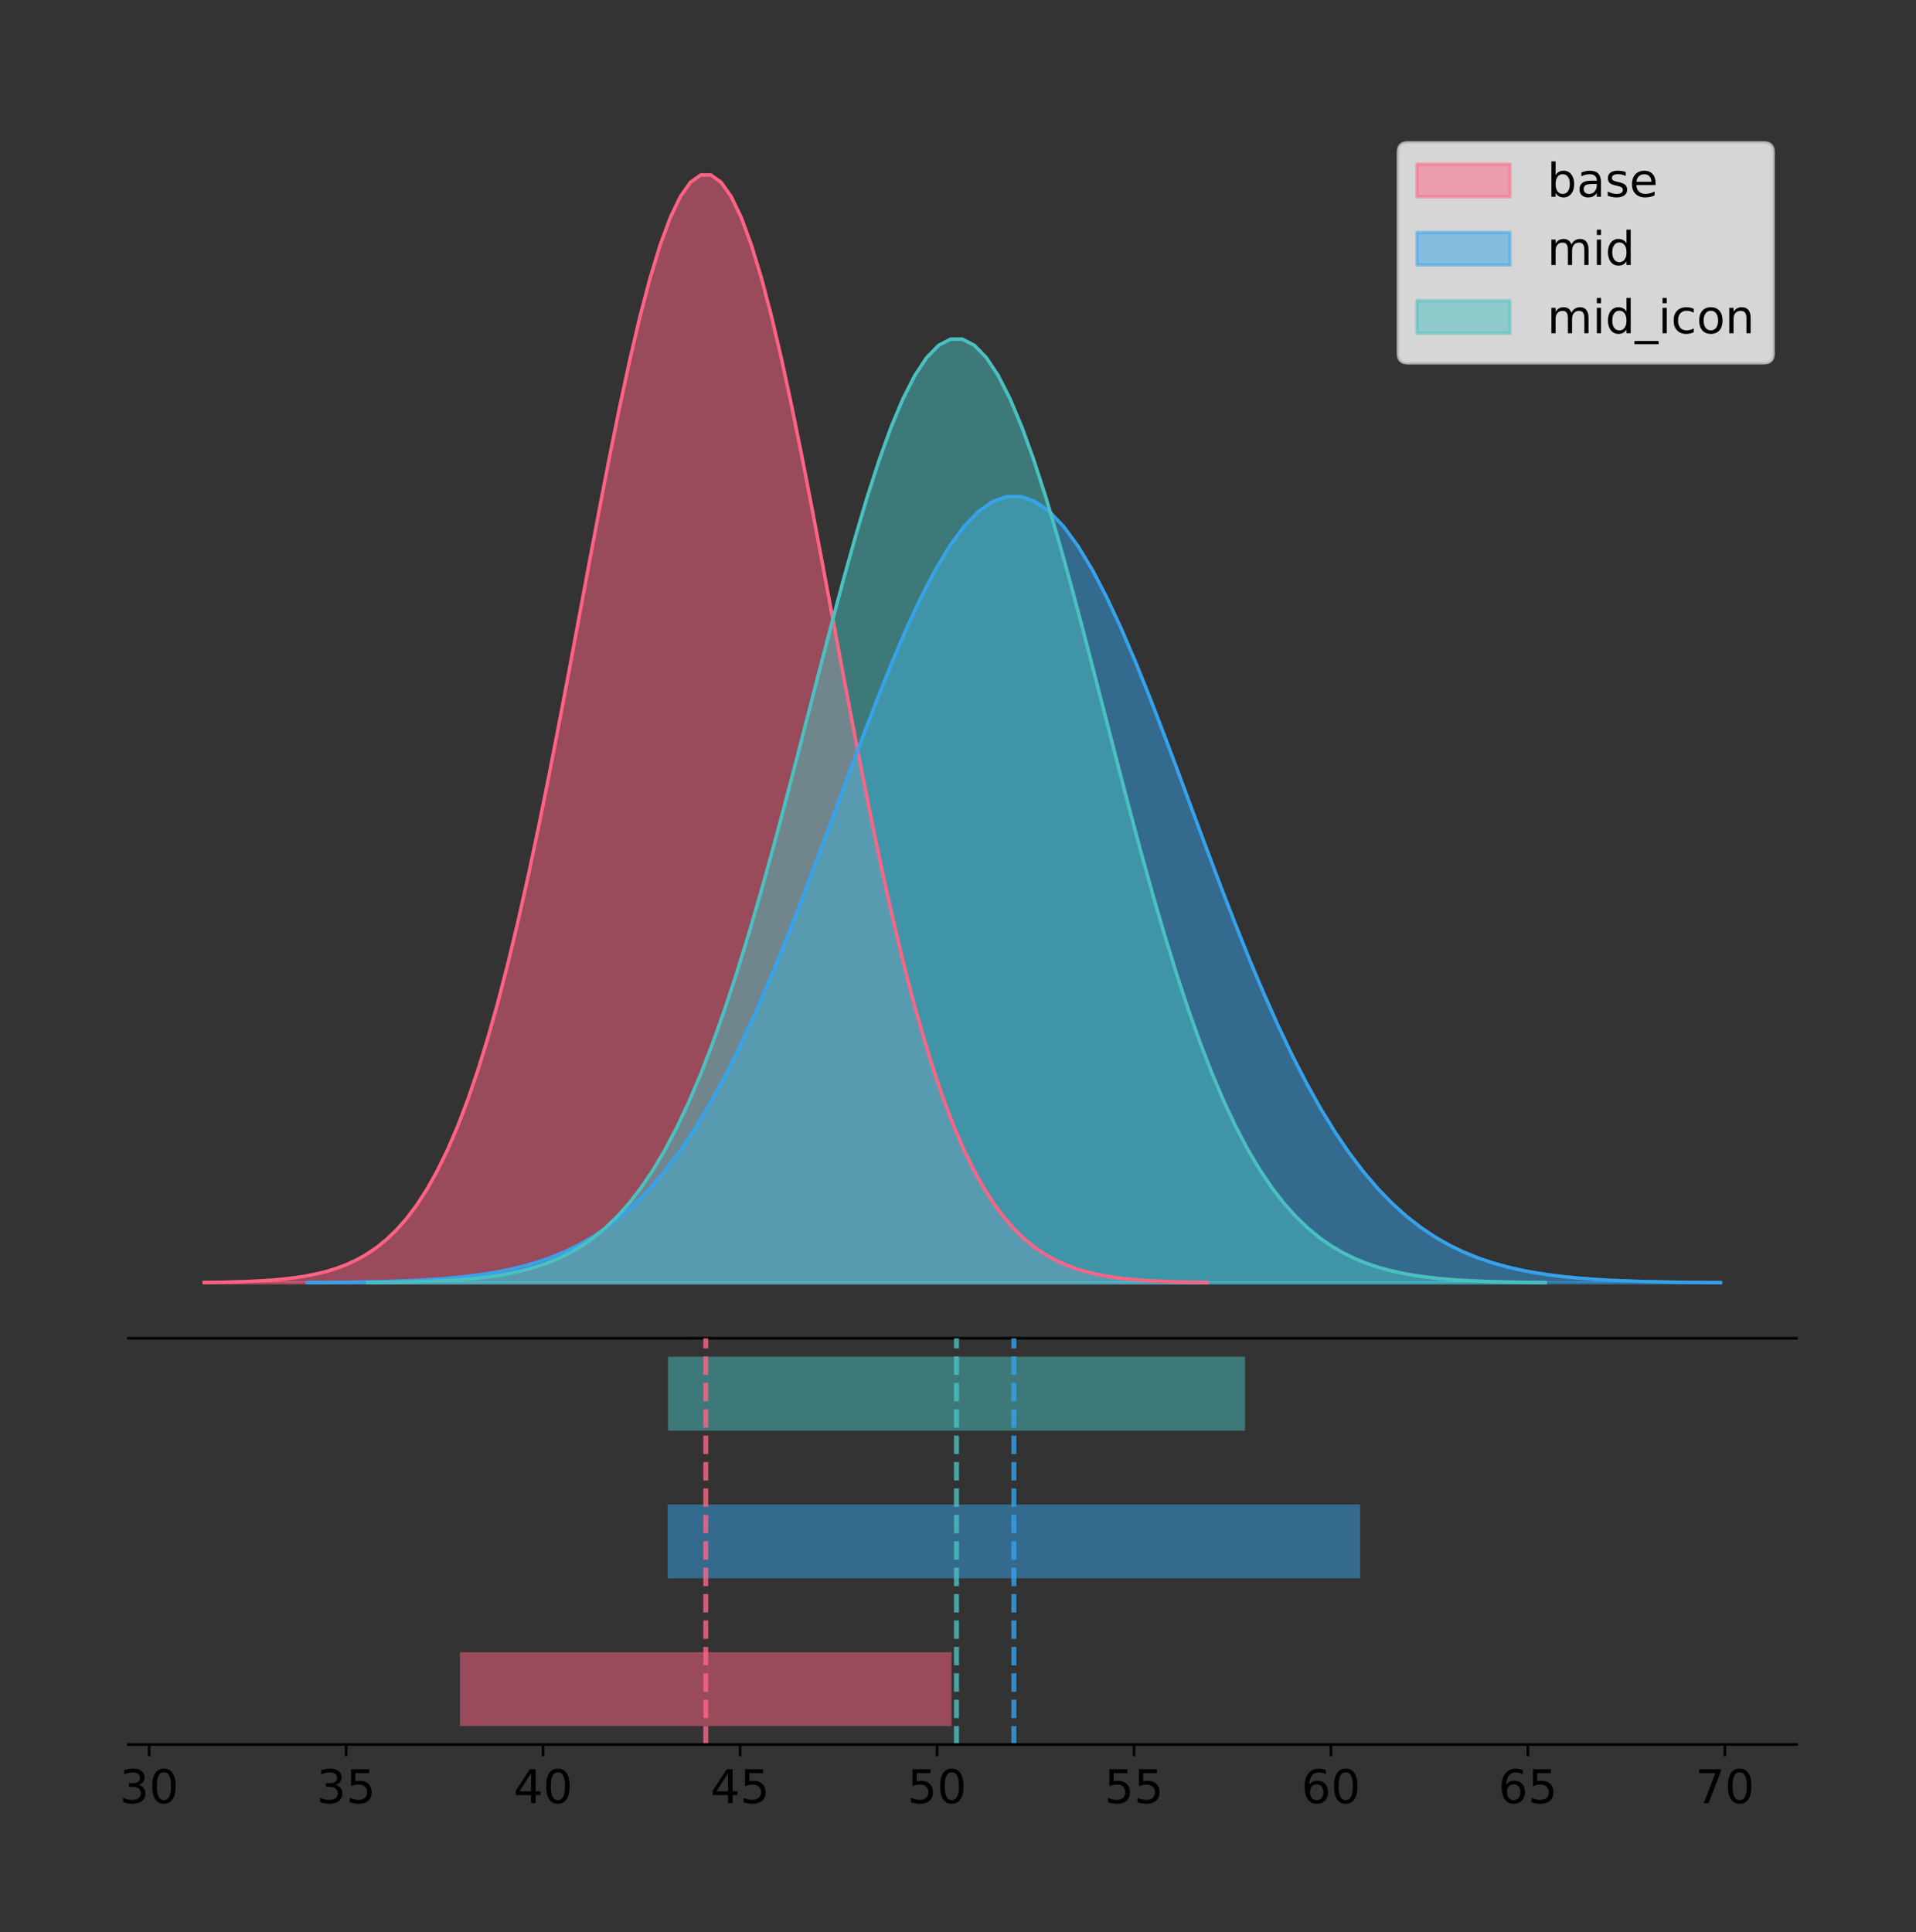 <?xml version="1.0" encoding="utf-8" standalone="no"?>
<!DOCTYPE svg PUBLIC "-//W3C//DTD SVG 1.1//EN"
  "http://www.w3.org/Graphics/SVG/1.1/DTD/svg11.dtd">
<!-- Created with matplotlib (https://matplotlib.org/) -->
<svg height="581.789pt" version="1.1" viewBox="0 0 576.84 581.789" width="576.84pt" xmlns="http://www.w3.org/2000/svg" xmlns:xlink="http://www.w3.org/1999/xlink">
 <rect x="0" y="0" width="576.84" height="581.789" fill="#333333" stroke="none"/>
 <defs>
  <style type="text/css">
*{stroke-linecap:butt;stroke-linejoin:round;}
  </style>
 </defs>
 <g id="figure_1">
  <g id="patch_1">
   <path d="M 0 581.789 
L 576.84 581.789 
L 576.84 0 
L 0 0 
z
" style="fill:none;"/>
  </g>
  <g id="axes_1">
   <g id="patch_2">
    <path d="M 38.64 402.93 
L 540.84 402.93 
L 540.84 36 
L 38.64 36 
z
" style="fill:none;"/>
   </g>
   <g id="PolyCollection_1">
    <defs>
     <path d="M 61.467 -195.538 
L 61.467 -195.65 
L 64.518 -195.692 
L 67.568 -195.749 
L 70.619 -195.825 
L 73.67 -195.925 
L 76.721 -196.058 
L 79.772 -196.23 
L 82.823 -196.455 
L 85.874 -196.744 
L 88.924 -197.115 
L 91.975 -197.585 
L 95.026 -198.179 
L 98.077 -198.923 
L 101.128 -199.848 
L 104.179 -200.99 
L 107.229 -202.39 
L 110.28 -204.093 
L 113.331 -206.151 
L 116.382 -208.617 
L 119.433 -211.552 
L 122.484 -215.017 
L 125.535 -219.078 
L 128.585 -223.801 
L 131.636 -229.25 
L 134.687 -235.488 
L 137.738 -242.572 
L 140.789 -250.552 
L 143.84 -259.468 
L 146.89 -269.344 
L 149.941 -280.192 
L 152.992 -292.002 
L 156.043 -304.744 
L 159.094 -318.365 
L 162.145 -332.786 
L 165.196 -347.901 
L 168.246 -363.58 
L 171.297 -379.667 
L 174.348 -395.98 
L 177.399 -412.318 
L 180.45 -428.462 
L 183.501 -444.18 
L 186.551 -459.23 
L 189.602 -473.372 
L 192.653 -486.366 
L 195.704 -497.987 
L 198.755 -508.025 
L 201.806 -516.294 
L 204.857 -522.64 
L 207.907 -526.94 
L 210.958 -529.111 
L 214.009 -529.111 
L 217.06 -526.94 
L 220.111 -522.64 
L 223.162 -516.294 
L 226.212 -508.025 
L 229.263 -497.987 
L 232.314 -486.366 
L 235.365 -473.372 
L 238.416 -459.23 
L 241.467 -444.18 
L 244.518 -428.462 
L 247.568 -412.318 
L 250.619 -395.98 
L 253.67 -379.667 
L 256.721 -363.58 
L 259.772 -347.901 
L 262.823 -332.786 
L 265.873 -318.365 
L 268.924 -304.744 
L 271.975 -292.002 
L 275.026 -280.192 
L 278.077 -269.344 
L 281.128 -259.468 
L 284.178 -250.552 
L 287.229 -242.572 
L 290.28 -235.488 
L 293.331 -229.25 
L 296.382 -223.801 
L 299.433 -219.078 
L 302.484 -215.017 
L 305.534 -211.552 
L 308.585 -208.617 
L 311.636 -206.151 
L 314.687 -204.093 
L 317.738 -202.39 
L 320.789 -200.99 
L 323.839 -199.848 
L 326.89 -198.923 
L 329.941 -198.179 
L 332.992 -197.585 
L 336.043 -197.115 
L 339.094 -196.744 
L 342.145 -196.455 
L 345.195 -196.23 
L 348.246 -196.058 
L 351.297 -195.925 
L 354.348 -195.825 
L 357.399 -195.749 
L 360.45 -195.692 
L 363.5 -195.65 
L 363.5 -195.538 
L 363.5 -195.538 
L 360.45 -195.538 
L 357.399 -195.538 
L 354.348 -195.538 
L 351.297 -195.538 
L 348.246 -195.538 
L 345.195 -195.538 
L 342.145 -195.538 
L 339.094 -195.538 
L 336.043 -195.538 
L 332.992 -195.538 
L 329.941 -195.538 
L 326.89 -195.538 
L 323.839 -195.538 
L 320.789 -195.538 
L 317.738 -195.538 
L 314.687 -195.538 
L 311.636 -195.538 
L 308.585 -195.538 
L 305.534 -195.538 
L 302.484 -195.538 
L 299.433 -195.538 
L 296.382 -195.538 
L 293.331 -195.538 
L 290.28 -195.538 
L 287.229 -195.538 
L 284.178 -195.538 
L 281.128 -195.538 
L 278.077 -195.538 
L 275.026 -195.538 
L 271.975 -195.538 
L 268.924 -195.538 
L 265.873 -195.538 
L 262.823 -195.538 
L 259.772 -195.538 
L 256.721 -195.538 
L 253.67 -195.538 
L 250.619 -195.538 
L 247.568 -195.538 
L 244.518 -195.538 
L 241.467 -195.538 
L 238.416 -195.538 
L 235.365 -195.538 
L 232.314 -195.538 
L 229.263 -195.538 
L 226.212 -195.538 
L 223.162 -195.538 
L 220.111 -195.538 
L 217.06 -195.538 
L 214.009 -195.538 
L 210.958 -195.538 
L 207.907 -195.538 
L 204.857 -195.538 
L 201.806 -195.538 
L 198.755 -195.538 
L 195.704 -195.538 
L 192.653 -195.538 
L 189.602 -195.538 
L 186.551 -195.538 
L 183.501 -195.538 
L 180.45 -195.538 
L 177.399 -195.538 
L 174.348 -195.538 
L 171.297 -195.538 
L 168.246 -195.538 
L 165.196 -195.538 
L 162.145 -195.538 
L 159.094 -195.538 
L 156.043 -195.538 
L 152.992 -195.538 
L 149.941 -195.538 
L 146.89 -195.538 
L 143.84 -195.538 
L 140.789 -195.538 
L 137.738 -195.538 
L 134.687 -195.538 
L 131.636 -195.538 
L 128.585 -195.538 
L 125.535 -195.538 
L 122.484 -195.538 
L 119.433 -195.538 
L 116.382 -195.538 
L 113.331 -195.538 
L 110.28 -195.538 
L 107.229 -195.538 
L 104.179 -195.538 
L 101.128 -195.538 
L 98.077 -195.538 
L 95.026 -195.538 
L 91.975 -195.538 
L 88.924 -195.538 
L 85.874 -195.538 
L 82.823 -195.538 
L 79.772 -195.538 
L 76.721 -195.538 
L 73.67 -195.538 
L 70.619 -195.538 
L 67.568 -195.538 
L 64.518 -195.538 
L 61.467 -195.538 
z
" id="mf6c8bee11b" style="stroke:#ff6384;stroke-opacity:0.5;"/>
    </defs>
    <g clip-path="url(#p9a937ab172)">
     <use style="fill:#ff6384;fill-opacity:0.5;stroke:#ff6384;stroke-opacity:0.5;" x="0" xlink:href="#mf6c8bee11b" y="581.789"/>
    </g>
   </g>
   <g id="PolyCollection_2">
    <defs>
     <path d="M 92.462 -195.538 
L 92.462 -195.617 
L 96.761 -195.647 
L 101.059 -195.688 
L 105.358 -195.742 
L 109.656 -195.813 
L 113.954 -195.907 
L 118.253 -196.03 
L 122.551 -196.189 
L 126.85 -196.394 
L 131.148 -196.657 
L 135.447 -196.991 
L 139.745 -197.412 
L 144.044 -197.94 
L 148.342 -198.597 
L 152.641 -199.408 
L 156.939 -200.401 
L 161.238 -201.61 
L 165.536 -203.07 
L 169.835 -204.821 
L 174.133 -206.904 
L 178.432 -209.363 
L 182.73 -212.246 
L 187.029 -215.597 
L 191.327 -219.465 
L 195.626 -223.892 
L 199.924 -228.921 
L 204.223 -234.584 
L 208.521 -240.912 
L 212.82 -247.922 
L 217.118 -255.621 
L 221.417 -264.003 
L 225.715 -273.047 
L 230.014 -282.715 
L 234.312 -292.949 
L 238.611 -303.678 
L 242.909 -314.806 
L 247.208 -326.223 
L 251.506 -337.801 
L 255.805 -349.398 
L 260.103 -360.856 
L 264.402 -372.011 
L 268.7 -382.693 
L 272.998 -392.73 
L 277.297 -401.953 
L 281.595 -410.201 
L 285.894 -417.325 
L 290.192 -423.194 
L 294.491 -427.698 
L 298.789 -430.75 
L 303.088 -432.291 
L 307.386 -432.291 
L 311.685 -430.75 
L 315.983 -427.698 
L 320.282 -423.194 
L 324.58 -417.325 
L 328.879 -410.201 
L 333.177 -401.953 
L 337.476 -392.73 
L 341.774 -382.693 
L 346.073 -372.011 
L 350.371 -360.856 
L 354.67 -349.398 
L 358.968 -337.801 
L 363.267 -326.223 
L 367.565 -314.806 
L 371.864 -303.678 
L 376.162 -292.949 
L 380.461 -282.715 
L 384.759 -273.047 
L 389.058 -264.003 
L 393.356 -255.621 
L 397.655 -247.922 
L 401.953 -240.912 
L 406.252 -234.584 
L 410.55 -228.921 
L 414.849 -223.892 
L 419.147 -219.465 
L 423.446 -215.597 
L 427.744 -212.246 
L 432.043 -209.363 
L 436.341 -206.904 
L 440.639 -204.821 
L 444.938 -203.07 
L 449.236 -201.61 
L 453.535 -200.401 
L 457.833 -199.408 
L 462.132 -198.597 
L 466.43 -197.94 
L 470.729 -197.412 
L 475.027 -196.991 
L 479.326 -196.657 
L 483.624 -196.394 
L 487.923 -196.189 
L 492.221 -196.03 
L 496.52 -195.907 
L 500.818 -195.813 
L 505.117 -195.742 
L 509.415 -195.688 
L 513.714 -195.647 
L 518.012 -195.617 
L 518.012 -195.538 
L 518.012 -195.538 
L 513.714 -195.538 
L 509.415 -195.538 
L 505.117 -195.538 
L 500.818 -195.538 
L 496.52 -195.538 
L 492.221 -195.538 
L 487.923 -195.538 
L 483.624 -195.538 
L 479.326 -195.538 
L 475.027 -195.538 
L 470.729 -195.538 
L 466.43 -195.538 
L 462.132 -195.538 
L 457.833 -195.538 
L 453.535 -195.538 
L 449.236 -195.538 
L 444.938 -195.538 
L 440.639 -195.538 
L 436.341 -195.538 
L 432.043 -195.538 
L 427.744 -195.538 
L 423.446 -195.538 
L 419.147 -195.538 
L 414.849 -195.538 
L 410.55 -195.538 
L 406.252 -195.538 
L 401.953 -195.538 
L 397.655 -195.538 
L 393.356 -195.538 
L 389.058 -195.538 
L 384.759 -195.538 
L 380.461 -195.538 
L 376.162 -195.538 
L 371.864 -195.538 
L 367.565 -195.538 
L 363.267 -195.538 
L 358.968 -195.538 
L 354.67 -195.538 
L 350.371 -195.538 
L 346.073 -195.538 
L 341.774 -195.538 
L 337.476 -195.538 
L 333.177 -195.538 
L 328.879 -195.538 
L 324.58 -195.538 
L 320.282 -195.538 
L 315.983 -195.538 
L 311.685 -195.538 
L 307.386 -195.538 
L 303.088 -195.538 
L 298.789 -195.538 
L 294.491 -195.538 
L 290.192 -195.538 
L 285.894 -195.538 
L 281.595 -195.538 
L 277.297 -195.538 
L 272.998 -195.538 
L 268.7 -195.538 
L 264.402 -195.538 
L 260.103 -195.538 
L 255.805 -195.538 
L 251.506 -195.538 
L 247.208 -195.538 
L 242.909 -195.538 
L 238.611 -195.538 
L 234.312 -195.538 
L 230.014 -195.538 
L 225.715 -195.538 
L 221.417 -195.538 
L 217.118 -195.538 
L 212.82 -195.538 
L 208.521 -195.538 
L 204.223 -195.538 
L 199.924 -195.538 
L 195.626 -195.538 
L 191.327 -195.538 
L 187.029 -195.538 
L 182.73 -195.538 
L 178.432 -195.538 
L 174.133 -195.538 
L 169.835 -195.538 
L 165.536 -195.538 
L 161.238 -195.538 
L 156.939 -195.538 
L 152.641 -195.538 
L 148.342 -195.538 
L 144.044 -195.538 
L 139.745 -195.538 
L 135.447 -195.538 
L 131.148 -195.538 
L 126.85 -195.538 
L 122.551 -195.538 
L 118.253 -195.538 
L 113.954 -195.538 
L 109.656 -195.538 
L 105.358 -195.538 
L 101.059 -195.538 
L 96.761 -195.538 
L 92.462 -195.538 
z
" id="ma2e573a603" style="stroke:#36a2eb;stroke-opacity:0.5;"/>
    </defs>
    <g clip-path="url(#p9a937ab172)">
     <use style="fill:#36a2eb;fill-opacity:0.5;stroke:#36a2eb;stroke-opacity:0.5;" x="0" xlink:href="#ma2e573a603" y="581.789"/>
    </g>
   </g>
   <g id="PolyCollection_3">
    <defs>
     <path d="M 110.671 -195.538 
L 110.671 -195.633 
L 114.253 -195.669 
L 117.834 -195.718 
L 121.416 -195.782 
L 124.998 -195.868 
L 128.58 -195.981 
L 132.161 -196.128 
L 135.743 -196.319 
L 139.325 -196.566 
L 142.906 -196.881 
L 146.488 -197.282 
L 150.07 -197.788 
L 153.652 -198.421 
L 157.233 -199.209 
L 160.815 -200.182 
L 164.397 -201.374 
L 167.978 -202.825 
L 171.56 -204.578 
L 175.142 -206.679 
L 178.724 -209.178 
L 182.305 -212.13 
L 185.887 -215.589 
L 189.469 -219.612 
L 193.05 -224.253 
L 196.632 -229.567 
L 200.214 -235.601 
L 203.795 -242.398 
L 207.377 -249.992 
L 210.959 -258.405 
L 214.541 -267.645 
L 218.122 -277.705 
L 221.704 -288.558 
L 225.286 -300.16 
L 228.867 -312.444 
L 232.449 -325.319 
L 236.031 -338.674 
L 239.613 -352.376 
L 243.194 -366.272 
L 246.776 -380.188 
L 250.358 -393.939 
L 253.939 -407.327 
L 257.521 -420.147 
L 261.103 -432.192 
L 264.685 -443.261 
L 268.266 -453.159 
L 271.848 -461.709 
L 275.43 -468.753 
L 279.011 -474.158 
L 282.593 -477.821 
L 286.175 -479.67 
L 289.756 -479.67 
L 293.338 -477.821 
L 296.92 -474.158 
L 300.502 -468.753 
L 304.083 -461.709 
L 307.665 -453.159 
L 311.247 -443.261 
L 314.828 -432.192 
L 318.41 -420.147 
L 321.992 -407.327 
L 325.574 -393.939 
L 329.155 -380.188 
L 332.737 -366.272 
L 336.319 -352.376 
L 339.9 -338.674 
L 343.482 -325.319 
L 347.064 -312.444 
L 350.646 -300.16 
L 354.227 -288.558 
L 357.809 -277.705 
L 361.391 -267.645 
L 364.972 -258.405 
L 368.554 -249.992 
L 372.136 -242.398 
L 375.718 -235.601 
L 379.299 -229.567 
L 382.881 -224.253 
L 386.463 -219.612 
L 390.044 -215.589 
L 393.626 -212.13 
L 397.208 -209.178 
L 400.789 -206.679 
L 404.371 -204.578 
L 407.953 -202.825 
L 411.535 -201.374 
L 415.116 -200.182 
L 418.698 -199.209 
L 422.28 -198.421 
L 425.861 -197.788 
L 429.443 -197.282 
L 433.025 -196.881 
L 436.607 -196.566 
L 440.188 -196.319 
L 443.77 -196.128 
L 447.352 -195.981 
L 450.933 -195.868 
L 454.515 -195.782 
L 458.097 -195.718 
L 461.679 -195.669 
L 465.26 -195.633 
L 465.26 -195.538 
L 465.26 -195.538 
L 461.679 -195.538 
L 458.097 -195.538 
L 454.515 -195.538 
L 450.933 -195.538 
L 447.352 -195.538 
L 443.77 -195.538 
L 440.188 -195.538 
L 436.607 -195.538 
L 433.025 -195.538 
L 429.443 -195.538 
L 425.861 -195.538 
L 422.28 -195.538 
L 418.698 -195.538 
L 415.116 -195.538 
L 411.535 -195.538 
L 407.953 -195.538 
L 404.371 -195.538 
L 400.789 -195.538 
L 397.208 -195.538 
L 393.626 -195.538 
L 390.044 -195.538 
L 386.463 -195.538 
L 382.881 -195.538 
L 379.299 -195.538 
L 375.718 -195.538 
L 372.136 -195.538 
L 368.554 -195.538 
L 364.972 -195.538 
L 361.391 -195.538 
L 357.809 -195.538 
L 354.227 -195.538 
L 350.646 -195.538 
L 347.064 -195.538 
L 343.482 -195.538 
L 339.9 -195.538 
L 336.319 -195.538 
L 332.737 -195.538 
L 329.155 -195.538 
L 325.574 -195.538 
L 321.992 -195.538 
L 318.41 -195.538 
L 314.828 -195.538 
L 311.247 -195.538 
L 307.665 -195.538 
L 304.083 -195.538 
L 300.502 -195.538 
L 296.92 -195.538 
L 293.338 -195.538 
L 289.756 -195.538 
L 286.175 -195.538 
L 282.593 -195.538 
L 279.011 -195.538 
L 275.43 -195.538 
L 271.848 -195.538 
L 268.266 -195.538 
L 264.685 -195.538 
L 261.103 -195.538 
L 257.521 -195.538 
L 253.939 -195.538 
L 250.358 -195.538 
L 246.776 -195.538 
L 243.194 -195.538 
L 239.613 -195.538 
L 236.031 -195.538 
L 232.449 -195.538 
L 228.867 -195.538 
L 225.286 -195.538 
L 221.704 -195.538 
L 218.122 -195.538 
L 214.541 -195.538 
L 210.959 -195.538 
L 207.377 -195.538 
L 203.795 -195.538 
L 200.214 -195.538 
L 196.632 -195.538 
L 193.05 -195.538 
L 189.469 -195.538 
L 185.887 -195.538 
L 182.305 -195.538 
L 178.724 -195.538 
L 175.142 -195.538 
L 171.56 -195.538 
L 167.978 -195.538 
L 164.397 -195.538 
L 160.815 -195.538 
L 157.233 -195.538 
L 153.652 -195.538 
L 150.07 -195.538 
L 146.488 -195.538 
L 142.906 -195.538 
L 139.325 -195.538 
L 135.743 -195.538 
L 132.161 -195.538 
L 128.58 -195.538 
L 124.998 -195.538 
L 121.416 -195.538 
L 117.834 -195.538 
L 114.253 -195.538 
L 110.671 -195.538 
z
" id="m58f2e3752c" style="stroke:#4bc0c0;stroke-opacity:0.5;"/>
    </defs>
    <g clip-path="url(#p9a937ab172)">
     <use style="fill:#4bc0c0;fill-opacity:0.5;stroke:#4bc0c0;stroke-opacity:0.5;" x="0" xlink:href="#m58f2e3752c" y="581.789"/>
    </g>
   </g>
   <g id="line2d_1">
    <path clip-path="url(#p9a937ab172)" d="M 61.467 386.139 
L 64.518 386.097 
L 67.568 386.04 
L 70.619 385.965 
L 73.67 385.864 
L 76.721 385.732 
L 79.772 385.559 
L 82.823 385.334 
L 85.874 385.045 
L 88.924 384.675 
L 91.975 384.204 
L 95.026 383.61 
L 98.077 382.867 
L 101.128 381.941 
L 104.179 380.799 
L 107.229 379.399 
L 110.28 377.696 
L 113.331 375.639 
L 116.382 373.172 
L 119.433 370.238 
L 122.484 366.772 
L 125.535 362.711 
L 128.585 357.989 
L 131.636 352.539 
L 134.687 346.301 
L 137.738 339.217 
L 140.789 331.237 
L 143.84 322.322 
L 146.89 312.445 
L 149.941 301.597 
L 152.992 289.787 
L 156.043 277.045 
L 159.094 263.424 
L 162.145 249.004 
L 165.196 233.888 
L 168.246 218.209 
L 171.297 202.123 
L 174.348 185.809 
L 177.399 169.471 
L 180.45 153.327 
L 183.501 137.61 
L 186.551 122.559 
L 189.602 108.418 
L 192.653 95.423 
L 195.704 83.803 
L 198.755 73.765 
L 201.806 65.495 
L 204.857 59.15 
L 207.907 54.85 
L 210.958 52.679 
L 214.009 52.679 
L 217.06 54.85 
L 220.111 59.15 
L 223.162 65.495 
L 226.212 73.765 
L 229.263 83.803 
L 232.314 95.423 
L 235.365 108.418 
L 238.416 122.559 
L 241.467 137.61 
L 244.518 153.327 
L 247.568 169.471 
L 250.619 185.809 
L 253.67 202.123 
L 256.721 218.209 
L 259.772 233.888 
L 262.823 249.004 
L 265.873 263.424 
L 268.924 277.045 
L 271.975 289.787 
L 275.026 301.597 
L 278.077 312.445 
L 281.128 322.322 
L 284.178 331.237 
L 287.229 339.217 
L 290.28 346.301 
L 293.331 352.539 
L 296.382 357.989 
L 299.433 362.711 
L 302.484 366.772 
L 305.534 370.238 
L 308.585 373.172 
L 311.636 375.639 
L 314.687 377.696 
L 317.738 379.399 
L 320.789 380.799 
L 323.839 381.941 
L 326.89 382.867 
L 329.941 383.61 
L 332.992 384.204 
L 336.043 384.675 
L 339.094 385.045 
L 342.145 385.334 
L 345.195 385.559 
L 348.246 385.732 
L 351.297 385.864 
L 354.348 385.965 
L 357.399 386.04 
L 360.45 386.097 
L 363.5 386.139 
" style="fill:none;stroke:#ff6384;stroke-linecap:square;"/>
   </g>
   <g id="line2d_2">
    <path clip-path="url(#p9a937ab172)" d="M 92.462 386.172 
L 96.761 386.142 
L 101.059 386.102 
L 105.358 386.048 
L 109.656 385.976 
L 113.954 385.883 
L 118.253 385.76 
L 122.551 385.601 
L 126.85 385.395 
L 131.148 385.132 
L 135.447 384.798 
L 139.745 384.377 
L 144.044 383.849 
L 148.342 383.192 
L 152.641 382.382 
L 156.939 381.388 
L 161.238 380.179 
L 165.536 378.719 
L 169.835 376.969 
L 174.133 374.886 
L 178.432 372.426 
L 182.73 369.544 
L 187.029 366.192 
L 191.327 362.324 
L 195.626 357.897 
L 199.924 352.869 
L 204.223 347.205 
L 208.521 340.877 
L 212.82 333.867 
L 217.118 326.168 
L 221.417 317.786 
L 225.715 308.742 
L 230.014 299.075 
L 234.312 288.84 
L 238.611 278.112 
L 242.909 266.983 
L 247.208 255.566 
L 251.506 243.988 
L 255.805 232.392 
L 260.103 220.934 
L 264.402 209.778 
L 268.7 199.096 
L 272.998 189.059 
L 277.297 179.837 
L 281.595 171.589 
L 285.894 164.464 
L 290.192 158.595 
L 294.491 154.091 
L 298.789 151.04 
L 303.088 149.499 
L 307.386 149.499 
L 311.685 151.04 
L 315.983 154.091 
L 320.282 158.595 
L 324.58 164.464 
L 328.879 171.589 
L 333.177 179.837 
L 337.476 189.059 
L 341.774 199.096 
L 346.073 209.778 
L 350.371 220.934 
L 354.67 232.392 
L 358.968 243.988 
L 363.267 255.566 
L 367.565 266.983 
L 371.864 278.112 
L 376.162 288.84 
L 380.461 299.075 
L 384.759 308.742 
L 389.058 317.786 
L 393.356 326.168 
L 397.655 333.867 
L 401.953 340.877 
L 406.252 347.205 
L 410.55 352.869 
L 414.849 357.897 
L 419.147 362.324 
L 423.446 366.192 
L 427.744 369.544 
L 432.043 372.426 
L 436.341 374.886 
L 440.639 376.969 
L 444.938 378.719 
L 449.236 380.179 
L 453.535 381.388 
L 457.833 382.382 
L 462.132 383.192 
L 466.43 383.849 
L 470.729 384.377 
L 475.027 384.798 
L 479.326 385.132 
L 483.624 385.395 
L 487.923 385.601 
L 492.221 385.76 
L 496.52 385.883 
L 500.818 385.976 
L 505.117 386.048 
L 509.415 386.102 
L 513.714 386.142 
L 518.012 386.172 
" style="fill:none;stroke:#36a2eb;stroke-linecap:square;"/>
   </g>
   <g id="line2d_3">
    <path clip-path="url(#p9a937ab172)" d="M 110.671 386.156 
L 114.253 386.12 
L 117.834 386.072 
L 121.416 386.007 
L 124.998 385.921 
L 128.58 385.809 
L 132.161 385.662 
L 135.743 385.47 
L 139.325 385.224 
L 142.906 384.908 
L 146.488 384.508 
L 150.07 384.002 
L 153.652 383.368 
L 157.233 382.58 
L 160.815 381.607 
L 164.397 380.415 
L 167.978 378.964 
L 171.56 377.212 
L 175.142 375.111 
L 178.724 372.611 
L 182.305 369.659 
L 185.887 366.2 
L 189.469 362.178 
L 193.05 357.536 
L 196.632 352.223 
L 200.214 346.188 
L 203.795 339.391 
L 207.377 331.797 
L 210.959 323.384 
L 214.541 314.144 
L 218.122 304.085 
L 221.704 293.231 
L 225.286 281.629 
L 228.867 269.346 
L 232.449 256.471 
L 236.031 243.115 
L 239.613 229.413 
L 243.194 215.518 
L 246.776 201.601 
L 250.358 187.85 
L 253.939 174.462 
L 257.521 161.642 
L 261.103 149.597 
L 264.685 138.528 
L 268.266 128.63 
L 271.848 120.08 
L 275.43 113.036 
L 279.011 107.631 
L 282.593 103.968 
L 286.175 102.119 
L 289.756 102.119 
L 293.338 103.968 
L 296.92 107.631 
L 300.502 113.036 
L 304.083 120.08 
L 307.665 128.63 
L 311.247 138.528 
L 314.828 149.597 
L 318.41 161.642 
L 321.992 174.462 
L 325.574 187.85 
L 329.155 201.601 
L 332.737 215.518 
L 336.319 229.413 
L 339.9 243.115 
L 343.482 256.471 
L 347.064 269.346 
L 350.646 281.629 
L 354.227 293.231 
L 357.809 304.085 
L 361.391 314.144 
L 364.972 323.384 
L 368.554 331.797 
L 372.136 339.391 
L 375.718 346.188 
L 379.299 352.223 
L 382.881 357.536 
L 386.463 362.178 
L 390.044 366.2 
L 393.626 369.659 
L 397.208 372.611 
L 400.789 375.111 
L 404.371 377.212 
L 407.953 378.964 
L 411.535 380.415 
L 415.116 381.607 
L 418.698 382.58 
L 422.28 383.368 
L 425.861 384.002 
L 429.443 384.508 
L 433.025 384.908 
L 436.607 385.224 
L 440.188 385.47 
L 443.77 385.662 
L 447.352 385.809 
L 450.933 385.921 
L 454.515 386.007 
L 458.097 386.072 
L 461.679 386.12 
L 465.26 386.156 
" style="fill:none;stroke:#4bc0c0;stroke-linecap:square;"/>
   </g>
   <g id="patch_3">
    <path d="M 38.64 402.93 
L 540.84 402.93 
" style="fill:none;stroke:#000000;stroke-linecap:square;stroke-linejoin:miter;stroke-width:0.8;"/>
   </g>
   <g id="legend_1">
    <g id="patch_4">
     <path d="M 423.8 109.237 
L 531.04 109.237 
Q 533.84 109.237 533.84 106.438 
L 533.84 45.8 
Q 533.84 43 531.04 43 
L 423.8 43 
Q 421 43 421 45.8 
L 421 106.438 
Q 421 109.237 423.8 109.237 
z
" style="fill:#ffffff;opacity:0.8;stroke:#cccccc;stroke-linejoin:miter;"/>
    </g>
    <g id="patch_5">
     <path d="M 426.6 59.238 
L 454.6 59.238 
L 454.6 49.438 
L 426.6 49.438 
z
" style="fill:#ff6384;opacity:0.5;stroke:#ff6384;stroke-linejoin:miter;"/>
    </g>
    <g id="text_1">
     <!-- base -->
     <defs>
      <path d="M 48.688 27.297 
Q 48.688 37.203 44.609 42.844 
Q 40.531 48.484 33.406 48.484 
Q 26.266 48.484 22.188 42.844 
Q 18.109 37.203 18.109 27.297 
Q 18.109 17.391 22.188 11.75 
Q 26.266 6.109 33.406 6.109 
Q 40.531 6.109 44.609 11.75 
Q 48.688 17.391 48.688 27.297 
z
M 18.109 46.391 
Q 20.953 51.266 25.266 53.625 
Q 29.594 56 35.594 56 
Q 45.562 56 51.781 48.094 
Q 58.016 40.188 58.016 27.297 
Q 58.016 14.406 51.781 6.484 
Q 45.562 -1.422 35.594 -1.422 
Q 29.594 -1.422 25.266 0.953 
Q 20.953 3.328 18.109 8.203 
L 18.109 0 
L 9.078 0 
L 9.078 75.984 
L 18.109 75.984 
z
" id="DejaVuSans-98"/>
      <path d="M 34.281 27.484 
Q 23.391 27.484 19.188 25 
Q 14.984 22.516 14.984 16.5 
Q 14.984 11.719 18.141 8.906 
Q 21.297 6.109 26.703 6.109 
Q 34.188 6.109 38.703 11.406 
Q 43.219 16.703 43.219 25.484 
L 43.219 27.484 
z
M 52.203 31.203 
L 52.203 0 
L 43.219 0 
L 43.219 8.297 
Q 40.141 3.328 35.547 0.953 
Q 30.953 -1.422 24.312 -1.422 
Q 15.922 -1.422 10.953 3.297 
Q 6 8.016 6 15.922 
Q 6 25.141 12.172 29.828 
Q 18.359 34.516 30.609 34.516 
L 43.219 34.516 
L 43.219 35.406 
Q 43.219 41.609 39.141 45 
Q 35.062 48.391 27.688 48.391 
Q 23 48.391 18.547 47.266 
Q 14.109 46.141 10.016 43.891 
L 10.016 52.203 
Q 14.938 54.109 19.578 55.047 
Q 24.219 56 28.609 56 
Q 40.484 56 46.344 49.844 
Q 52.203 43.703 52.203 31.203 
z
" id="DejaVuSans-97"/>
      <path d="M 44.281 53.078 
L 44.281 44.578 
Q 40.484 46.531 36.375 47.5 
Q 32.281 48.484 27.875 48.484 
Q 21.188 48.484 17.844 46.438 
Q 14.5 44.391 14.5 40.281 
Q 14.5 37.156 16.891 35.375 
Q 19.281 33.594 26.516 31.984 
L 29.594 31.297 
Q 39.156 29.25 43.188 25.516 
Q 47.219 21.781 47.219 15.094 
Q 47.219 7.469 41.188 3.016 
Q 35.156 -1.422 24.609 -1.422 
Q 20.219 -1.422 15.453 -0.562 
Q 10.688 0.297 5.422 2 
L 5.422 11.281 
Q 10.406 8.688 15.234 7.391 
Q 20.062 6.109 24.812 6.109 
Q 31.156 6.109 34.562 8.281 
Q 37.984 10.453 37.984 14.406 
Q 37.984 18.062 35.516 20.016 
Q 33.062 21.969 24.703 23.781 
L 21.578 24.516 
Q 13.234 26.266 9.516 29.906 
Q 5.812 33.547 5.812 39.891 
Q 5.812 47.609 11.281 51.797 
Q 16.75 56 26.812 56 
Q 31.781 56 36.172 55.266 
Q 40.578 54.547 44.281 53.078 
z
" id="DejaVuSans-115"/>
      <path d="M 56.203 29.594 
L 56.203 25.203 
L 14.891 25.203 
Q 15.484 15.922 20.484 11.062 
Q 25.484 6.203 34.422 6.203 
Q 39.594 6.203 44.453 7.469 
Q 49.312 8.734 54.109 11.281 
L 54.109 2.781 
Q 49.266 0.734 44.188 -0.344 
Q 39.109 -1.422 33.891 -1.422 
Q 20.797 -1.422 13.156 6.188 
Q 5.516 13.812 5.516 26.812 
Q 5.516 40.234 12.766 48.109 
Q 20.016 56 32.328 56 
Q 43.359 56 49.781 48.891 
Q 56.203 41.797 56.203 29.594 
z
M 47.219 32.234 
Q 47.125 39.594 43.094 43.984 
Q 39.062 48.391 32.422 48.391 
Q 24.906 48.391 20.391 44.141 
Q 15.875 39.891 15.188 32.172 
z
" id="DejaVuSans-101"/>
     </defs>
     <g transform="translate(465.8 59.238)scale(0.14 -0.14)">
      <use xlink:href="#DejaVuSans-98"/>
      <use x="63.477" xlink:href="#DejaVuSans-97"/>
      <use x="124.756" xlink:href="#DejaVuSans-115"/>
      <use x="176.855" xlink:href="#DejaVuSans-101"/>
     </g>
    </g>
    <g id="patch_6">
     <path d="M 426.6 79.787 
L 454.6 79.787 
L 454.6 69.987 
L 426.6 69.987 
z
" style="fill:#36a2eb;opacity:0.5;stroke:#36a2eb;stroke-linejoin:miter;"/>
    </g>
    <g id="text_2">
     <!-- mid -->
     <defs>
      <path d="M 52 44.188 
Q 55.375 50.25 60.062 53.125 
Q 64.75 56 71.094 56 
Q 79.641 56 84.281 50.016 
Q 88.922 44.047 88.922 33.016 
L 88.922 0 
L 79.891 0 
L 79.891 32.719 
Q 79.891 40.578 77.094 44.375 
Q 74.312 48.188 68.609 48.188 
Q 61.625 48.188 57.562 43.547 
Q 53.516 38.922 53.516 30.906 
L 53.516 0 
L 44.484 0 
L 44.484 32.719 
Q 44.484 40.625 41.703 44.406 
Q 38.922 48.188 33.109 48.188 
Q 26.219 48.188 22.156 43.531 
Q 18.109 38.875 18.109 30.906 
L 18.109 0 
L 9.078 0 
L 9.078 54.688 
L 18.109 54.688 
L 18.109 46.188 
Q 21.188 51.219 25.484 53.609 
Q 29.781 56 35.688 56 
Q 41.656 56 45.828 52.969 
Q 50 49.953 52 44.188 
z
" id="DejaVuSans-109"/>
      <path d="M 9.422 54.688 
L 18.406 54.688 
L 18.406 0 
L 9.422 0 
z
M 9.422 75.984 
L 18.406 75.984 
L 18.406 64.594 
L 9.422 64.594 
z
" id="DejaVuSans-105"/>
      <path d="M 45.406 46.391 
L 45.406 75.984 
L 54.391 75.984 
L 54.391 0 
L 45.406 0 
L 45.406 8.203 
Q 42.578 3.328 38.25 0.953 
Q 33.938 -1.422 27.875 -1.422 
Q 17.969 -1.422 11.734 6.484 
Q 5.516 14.406 5.516 27.297 
Q 5.516 40.188 11.734 48.094 
Q 17.969 56 27.875 56 
Q 33.938 56 38.25 53.625 
Q 42.578 51.266 45.406 46.391 
z
M 14.797 27.297 
Q 14.797 17.391 18.875 11.75 
Q 22.953 6.109 30.078 6.109 
Q 37.203 6.109 41.297 11.75 
Q 45.406 17.391 45.406 27.297 
Q 45.406 37.203 41.297 42.844 
Q 37.203 48.484 30.078 48.484 
Q 22.953 48.484 18.875 42.844 
Q 14.797 37.203 14.797 27.297 
z
" id="DejaVuSans-100"/>
     </defs>
     <g transform="translate(465.8 79.787)scale(0.14 -0.14)">
      <use xlink:href="#DejaVuSans-109"/>
      <use x="97.412" xlink:href="#DejaVuSans-105"/>
      <use x="125.195" xlink:href="#DejaVuSans-100"/>
     </g>
    </g>
    <g id="patch_7">
     <path d="M 426.6 100.337 
L 454.6 100.337 
L 454.6 90.537 
L 426.6 90.537 
z
" style="fill:#4bc0c0;opacity:0.5;stroke:#4bc0c0;stroke-linejoin:miter;"/>
    </g>
    <g id="text_3">
     <!-- mid_icon -->
     <defs>
      <path d="M 50.984 -16.609 
L 50.984 -23.578 
L -0.984 -23.578 
L -0.984 -16.609 
z
" id="DejaVuSans-95"/>
      <path d="M 48.781 52.594 
L 48.781 44.188 
Q 44.969 46.297 41.141 47.344 
Q 37.312 48.391 33.406 48.391 
Q 24.656 48.391 19.812 42.844 
Q 14.984 37.312 14.984 27.297 
Q 14.984 17.281 19.812 11.734 
Q 24.656 6.203 33.406 6.203 
Q 37.312 6.203 41.141 7.25 
Q 44.969 8.297 48.781 10.406 
L 48.781 2.094 
Q 45.016 0.344 40.984 -0.531 
Q 36.969 -1.422 32.422 -1.422 
Q 20.062 -1.422 12.781 6.344 
Q 5.516 14.109 5.516 27.297 
Q 5.516 40.672 12.859 48.328 
Q 20.219 56 33.016 56 
Q 37.156 56 41.109 55.141 
Q 45.062 54.297 48.781 52.594 
z
" id="DejaVuSans-99"/>
      <path d="M 30.609 48.391 
Q 23.391 48.391 19.188 42.75 
Q 14.984 37.109 14.984 27.297 
Q 14.984 17.484 19.156 11.844 
Q 23.344 6.203 30.609 6.203 
Q 37.797 6.203 41.984 11.859 
Q 46.188 17.531 46.188 27.297 
Q 46.188 37.016 41.984 42.703 
Q 37.797 48.391 30.609 48.391 
z
M 30.609 56 
Q 42.328 56 49.016 48.375 
Q 55.719 40.766 55.719 27.297 
Q 55.719 13.875 49.016 6.219 
Q 42.328 -1.422 30.609 -1.422 
Q 18.844 -1.422 12.172 6.219 
Q 5.516 13.875 5.516 27.297 
Q 5.516 40.766 12.172 48.375 
Q 18.844 56 30.609 56 
z
" id="DejaVuSans-111"/>
      <path d="M 54.891 33.016 
L 54.891 0 
L 45.906 0 
L 45.906 32.719 
Q 45.906 40.484 42.875 44.328 
Q 39.844 48.188 33.797 48.188 
Q 26.516 48.188 22.312 43.547 
Q 18.109 38.922 18.109 30.906 
L 18.109 0 
L 9.078 0 
L 9.078 54.688 
L 18.109 54.688 
L 18.109 46.188 
Q 21.344 51.125 25.703 53.562 
Q 30.078 56 35.797 56 
Q 45.219 56 50.047 50.172 
Q 54.891 44.344 54.891 33.016 
z
" id="DejaVuSans-110"/>
     </defs>
     <g transform="translate(465.8 100.337)scale(0.14 -0.14)">
      <use xlink:href="#DejaVuSans-109"/>
      <use x="97.412" xlink:href="#DejaVuSans-105"/>
      <use x="125.195" xlink:href="#DejaVuSans-100"/>
      <use x="188.672" xlink:href="#DejaVuSans-95"/>
      <use x="238.672" xlink:href="#DejaVuSans-105"/>
      <use x="266.455" xlink:href="#DejaVuSans-99"/>
      <use x="321.436" xlink:href="#DejaVuSans-111"/>
      <use x="382.617" xlink:href="#DejaVuSans-110"/>
     </g>
    </g>
   </g>
  </g>
  <g id="axes_2">
   <g id="patch_8">
    <path d="M 38.64 525.24 
L 540.84 525.24 
L 540.84 402.93 
L 38.64 402.93 
z
" style="fill:none;"/>
   </g>
   <g id="patch_9">
    <path clip-path="url(#p8701a9843c)" d="M 138.485 519.68 
L 286.482 519.68 
L 286.482 497.442 
L 138.485 497.442 
z
" style="fill:#ff6384;opacity:0.5;"/>
   </g>
   <g id="patch_10">
    <path clip-path="url(#p8701a9843c)" d="M 200.977 475.204 
L 409.497 475.204 
L 409.497 452.966 
L 200.977 452.966 
z
" style="fill:#36a2eb;opacity:0.5;"/>
   </g>
   <g id="patch_11">
    <path clip-path="url(#p8701a9843c)" d="M 201.091 430.728 
L 374.84 430.728 
L 374.84 408.49 
L 201.091 408.49 
z
" style="fill:#4bc0c0;opacity:0.5;"/>
   </g>
   <g id="matplotlib.axis_1">
    <g id="xtick_1">
     <g id="line2d_4">
      <defs>
       <path d="M 0 0 
L 0 3.5 
" id="m2bcd311cce" style="stroke:#000000;stroke-width:0.8;"/>
      </defs>
      <g>
       <use style="stroke:#000000;stroke-width:0.8;" x="44.907" xlink:href="#m2bcd311cce" y="525.24"/>
      </g>
     </g>
     <g id="text_4">
      <!-- 30 -->
      <defs>
       <path d="M 40.578 39.312 
Q 47.656 37.797 51.625 33 
Q 55.609 28.219 55.609 21.188 
Q 55.609 10.406 48.188 4.484 
Q 40.766 -1.422 27.094 -1.422 
Q 22.516 -1.422 17.656 -0.516 
Q 12.797 0.391 7.625 2.203 
L 7.625 11.719 
Q 11.719 9.328 16.594 8.109 
Q 21.484 6.891 26.812 6.891 
Q 36.078 6.891 40.938 10.547 
Q 45.797 14.203 45.797 21.188 
Q 45.797 27.641 41.281 31.266 
Q 36.766 34.906 28.719 34.906 
L 20.219 34.906 
L 20.219 43.016 
L 29.109 43.016 
Q 36.375 43.016 40.234 45.922 
Q 44.094 48.828 44.094 54.297 
Q 44.094 59.906 40.109 62.906 
Q 36.141 65.922 28.719 65.922 
Q 24.656 65.922 20.016 65.031 
Q 15.375 64.156 9.812 62.312 
L 9.812 71.094 
Q 15.438 72.656 20.344 73.438 
Q 25.25 74.219 29.594 74.219 
Q 40.828 74.219 47.359 69.109 
Q 53.906 64.016 53.906 55.328 
Q 53.906 49.266 50.438 45.094 
Q 46.969 40.922 40.578 39.312 
z
" id="DejaVuSans-51"/>
       <path d="M 31.781 66.406 
Q 24.172 66.406 20.328 58.906 
Q 16.5 51.422 16.5 36.375 
Q 16.5 21.391 20.328 13.891 
Q 24.172 6.391 31.781 6.391 
Q 39.453 6.391 43.281 13.891 
Q 47.125 21.391 47.125 36.375 
Q 47.125 51.422 43.281 58.906 
Q 39.453 66.406 31.781 66.406 
z
M 31.781 74.219 
Q 44.047 74.219 50.516 64.516 
Q 56.984 54.828 56.984 36.375 
Q 56.984 17.969 50.516 8.266 
Q 44.047 -1.422 31.781 -1.422 
Q 19.531 -1.422 13.062 8.266 
Q 6.594 17.969 6.594 36.375 
Q 6.594 54.828 13.062 64.516 
Q 19.531 74.219 31.781 74.219 
z
" id="DejaVuSans-48"/>
      </defs>
      <g transform="translate(36 542.878)scale(0.14 -0.14)">
       <use xlink:href="#DejaVuSans-51"/>
       <use x="63.623" xlink:href="#DejaVuSans-48"/>
      </g>
     </g>
    </g>
    <g id="xtick_2">
     <g id="line2d_5">
      <g>
       <use style="stroke:#000000;stroke-width:0.8;" x="104.207" xlink:href="#m2bcd311cce" y="525.24"/>
      </g>
     </g>
     <g id="text_5">
      <!-- 35 -->
      <defs>
       <path d="M 10.797 72.906 
L 49.516 72.906 
L 49.516 64.594 
L 19.828 64.594 
L 19.828 46.734 
Q 21.969 47.469 24.109 47.828 
Q 26.266 48.188 28.422 48.188 
Q 40.625 48.188 47.75 41.5 
Q 54.891 34.812 54.891 23.391 
Q 54.891 11.625 47.562 5.094 
Q 40.234 -1.422 26.906 -1.422 
Q 22.312 -1.422 17.547 -0.641 
Q 12.797 0.141 7.719 1.703 
L 7.719 11.625 
Q 12.109 9.234 16.797 8.062 
Q 21.484 6.891 26.703 6.891 
Q 35.156 6.891 40.078 11.328 
Q 45.016 15.766 45.016 23.391 
Q 45.016 31 40.078 35.438 
Q 35.156 39.891 26.703 39.891 
Q 22.75 39.891 18.812 39.016 
Q 14.891 38.141 10.797 36.281 
z
" id="DejaVuSans-53"/>
      </defs>
      <g transform="translate(95.299 542.878)scale(0.14 -0.14)">
       <use xlink:href="#DejaVuSans-51"/>
       <use x="63.623" xlink:href="#DejaVuSans-53"/>
      </g>
     </g>
    </g>
    <g id="xtick_3">
     <g id="line2d_6">
      <g>
       <use style="stroke:#000000;stroke-width:0.8;" x="163.506" xlink:href="#m2bcd311cce" y="525.24"/>
      </g>
     </g>
     <g id="text_6">
      <!-- 40 -->
      <defs>
       <path d="M 37.797 64.312 
L 12.891 25.391 
L 37.797 25.391 
z
M 35.203 72.906 
L 47.609 72.906 
L 47.609 25.391 
L 58.016 25.391 
L 58.016 17.188 
L 47.609 17.188 
L 47.609 0 
L 37.797 0 
L 37.797 17.188 
L 4.891 17.188 
L 4.891 26.703 
z
" id="DejaVuSans-52"/>
      </defs>
      <g transform="translate(154.599 542.878)scale(0.14 -0.14)">
       <use xlink:href="#DejaVuSans-52"/>
       <use x="63.623" xlink:href="#DejaVuSans-48"/>
      </g>
     </g>
    </g>
    <g id="xtick_4">
     <g id="line2d_7">
      <g>
       <use style="stroke:#000000;stroke-width:0.8;" x="222.805" xlink:href="#m2bcd311cce" y="525.24"/>
      </g>
     </g>
     <g id="text_7">
      <!-- 45 -->
      <g transform="translate(213.898 542.878)scale(0.14 -0.14)">
       <use xlink:href="#DejaVuSans-52"/>
       <use x="63.623" xlink:href="#DejaVuSans-53"/>
      </g>
     </g>
    </g>
    <g id="xtick_5">
     <g id="line2d_8">
      <g>
       <use style="stroke:#000000;stroke-width:0.8;" x="282.105" xlink:href="#m2bcd311cce" y="525.24"/>
      </g>
     </g>
     <g id="text_8">
      <!-- 50 -->
      <g transform="translate(273.197 542.878)scale(0.14 -0.14)">
       <use xlink:href="#DejaVuSans-53"/>
       <use x="63.623" xlink:href="#DejaVuSans-48"/>
      </g>
     </g>
    </g>
    <g id="xtick_6">
     <g id="line2d_9">
      <g>
       <use style="stroke:#000000;stroke-width:0.8;" x="341.404" xlink:href="#m2bcd311cce" y="525.24"/>
      </g>
     </g>
     <g id="text_9">
      <!-- 55 -->
      <g transform="translate(332.496 542.878)scale(0.14 -0.14)">
       <use xlink:href="#DejaVuSans-53"/>
       <use x="63.623" xlink:href="#DejaVuSans-53"/>
      </g>
     </g>
    </g>
    <g id="xtick_7">
     <g id="line2d_10">
      <g>
       <use style="stroke:#000000;stroke-width:0.8;" x="400.703" xlink:href="#m2bcd311cce" y="525.24"/>
      </g>
     </g>
     <g id="text_10">
      <!-- 60 -->
      <defs>
       <path d="M 33.016 40.375 
Q 26.375 40.375 22.484 35.828 
Q 18.609 31.297 18.609 23.391 
Q 18.609 15.531 22.484 10.953 
Q 26.375 6.391 33.016 6.391 
Q 39.656 6.391 43.531 10.953 
Q 47.406 15.531 47.406 23.391 
Q 47.406 31.297 43.531 35.828 
Q 39.656 40.375 33.016 40.375 
z
M 52.594 71.297 
L 52.594 62.312 
Q 48.875 64.062 45.094 64.984 
Q 41.312 65.922 37.594 65.922 
Q 27.828 65.922 22.672 59.328 
Q 17.531 52.734 16.797 39.406 
Q 19.672 43.656 24.016 45.922 
Q 28.375 48.188 33.594 48.188 
Q 44.578 48.188 50.953 41.516 
Q 57.328 34.859 57.328 23.391 
Q 57.328 12.156 50.688 5.359 
Q 44.047 -1.422 33.016 -1.422 
Q 20.359 -1.422 13.672 8.266 
Q 6.984 17.969 6.984 36.375 
Q 6.984 53.656 15.188 63.938 
Q 23.391 74.219 37.203 74.219 
Q 40.922 74.219 44.703 73.484 
Q 48.484 72.75 52.594 71.297 
z
" id="DejaVuSans-54"/>
      </defs>
      <g transform="translate(391.796 542.878)scale(0.14 -0.14)">
       <use xlink:href="#DejaVuSans-54"/>
       <use x="63.623" xlink:href="#DejaVuSans-48"/>
      </g>
     </g>
    </g>
    <g id="xtick_8">
     <g id="line2d_11">
      <g>
       <use style="stroke:#000000;stroke-width:0.8;" x="460.002" xlink:href="#m2bcd311cce" y="525.24"/>
      </g>
     </g>
     <g id="text_11">
      <!-- 65 -->
      <g transform="translate(451.095 542.878)scale(0.14 -0.14)">
       <use xlink:href="#DejaVuSans-54"/>
       <use x="63.623" xlink:href="#DejaVuSans-53"/>
      </g>
     </g>
    </g>
    <g id="xtick_9">
     <g id="line2d_12">
      <g>
       <use style="stroke:#000000;stroke-width:0.8;" x="519.302" xlink:href="#m2bcd311cce" y="525.24"/>
      </g>
     </g>
     <g id="text_12">
      <!-- 70 -->
      <defs>
       <path d="M 8.203 72.906 
L 55.078 72.906 
L 55.078 68.703 
L 28.609 0 
L 18.312 0 
L 43.219 64.594 
L 8.203 64.594 
z
" id="DejaVuSans-55"/>
      </defs>
      <g transform="translate(510.394 542.878)scale(0.14 -0.14)">
       <use xlink:href="#DejaVuSans-55"/>
       <use x="63.623" xlink:href="#DejaVuSans-48"/>
      </g>
     </g>
    </g>
   </g>
   <g id="line2d_13">
    <path clip-path="url(#p8701a9843c)" d="M 212.484 525.24 
L 212.484 402.93 
" style="fill:none;stroke:#ff6384;stroke-dasharray:5.55,2.4;stroke-dashoffset:0;stroke-opacity:0.8;stroke-width:1.5;"/>
   </g>
   <g id="line2d_14">
    <path clip-path="url(#p8701a9843c)" d="M 305.237 525.24 
L 305.237 402.93 
" style="fill:none;stroke:#36a2eb;stroke-dasharray:5.55,2.4;stroke-dashoffset:0;stroke-opacity:0.8;stroke-width:1.5;"/>
   </g>
   <g id="line2d_15">
    <path clip-path="url(#p8701a9843c)" d="M 287.966 525.24 
L 287.966 402.93 
" style="fill:none;stroke:#4bc0c0;stroke-dasharray:5.55,2.4;stroke-dashoffset:0;stroke-opacity:0.8;stroke-width:1.5;"/>
   </g>
   <g id="patch_12">
    <path d="M 38.64 525.24 
L 540.84 525.24 
" style="fill:none;stroke:#000000;stroke-linecap:square;stroke-linejoin:miter;stroke-width:0.8;"/>
   </g>
  </g>
 </g>
 <defs>
  <clipPath id="p9a937ab172">
   <rect height="366.93" width="502.2" x="38.64" y="36"/>
  </clipPath>
  <clipPath id="p8701a9843c">
   <rect height="122.31" width="502.2" x="38.64" y="402.93"/>
  </clipPath>
 </defs>
</svg>

